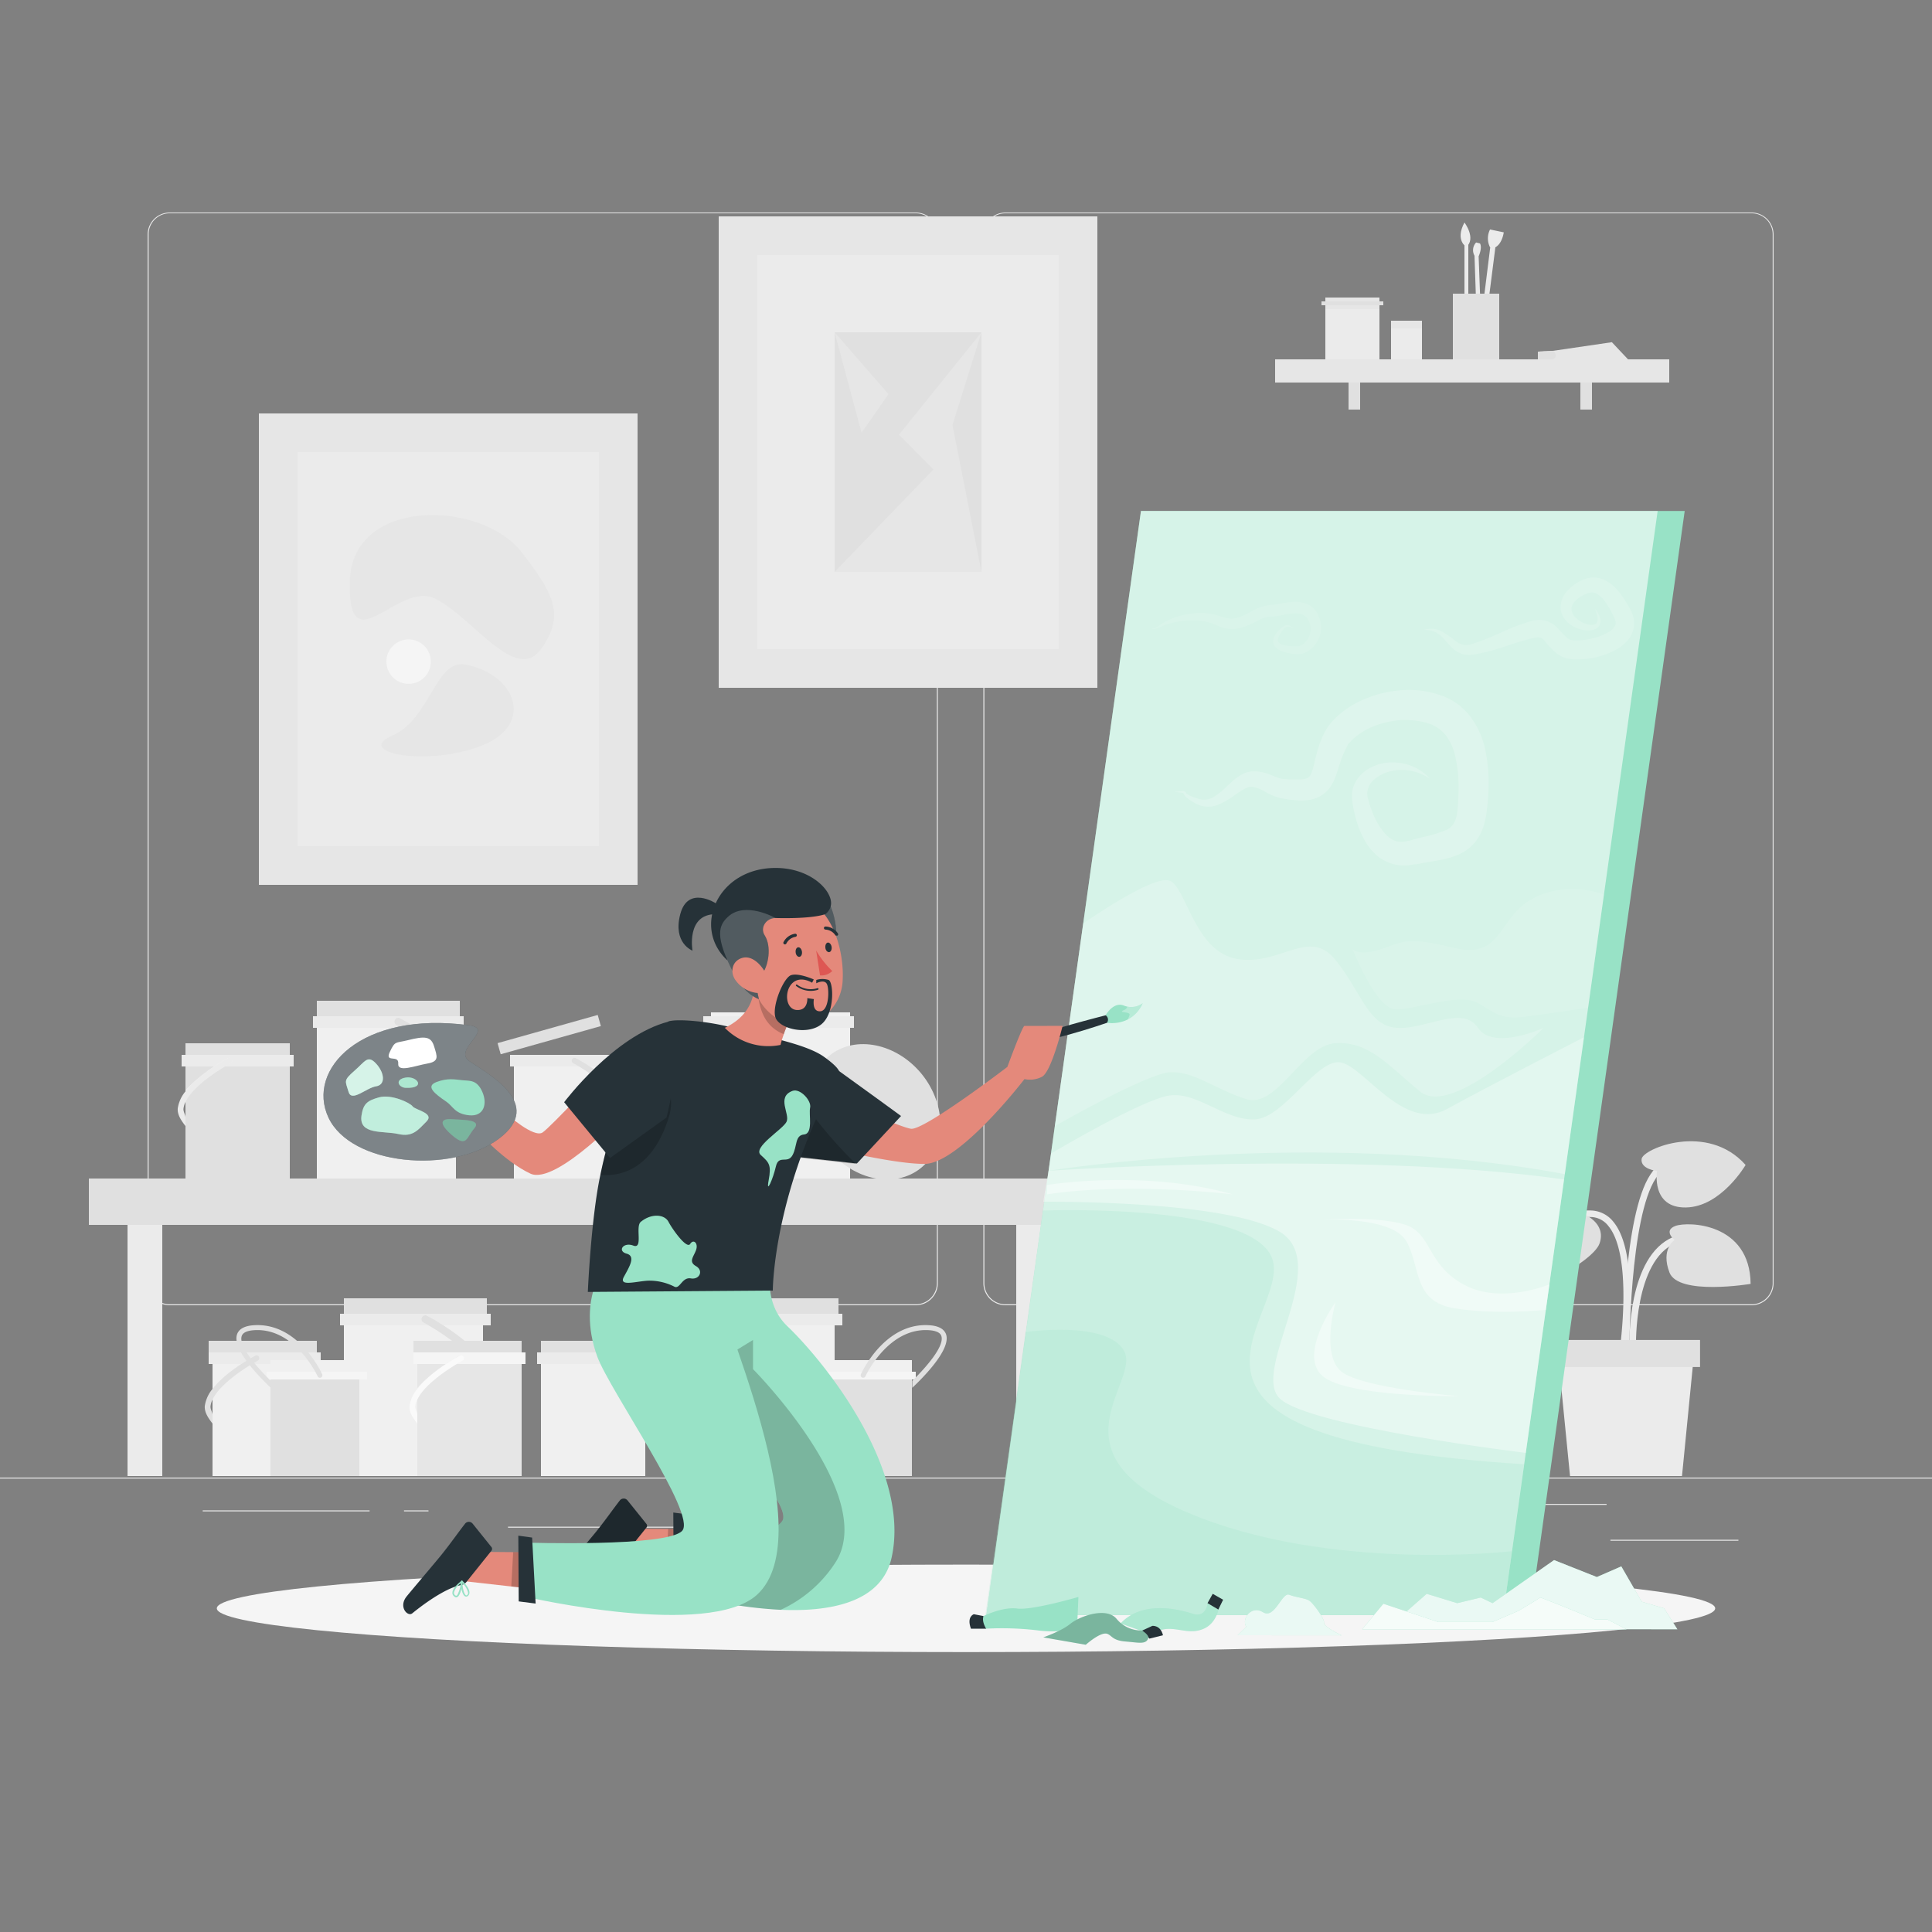 <svg xmlns="http://www.w3.org/2000/svg" viewBox="0 0 500 500"><rect x="0" y="0" width="500" height="500" fill="#808080" stroke="none"/><g id="freepik--background-complete--inject-60"><rect y="382.4" width="500" height="0.25" style="fill:#ebebeb"></rect><rect x="416.78" y="398.49" width="33.12" height="0.25" style="fill:#ebebeb"></rect><rect x="322.53" y="401.21" width="8.69" height="0.25" style="fill:#ebebeb"></rect><rect x="396.59" y="389.21" width="19.19" height="0.25" style="fill:#ebebeb"></rect><rect x="52.46" y="390.89" width="43.19" height="0.25" style="fill:#ebebeb"></rect><rect x="104.56" y="390.89" width="6.33" height="0.25" style="fill:#ebebeb"></rect><rect x="131.47" y="395.11" width="93.68" height="0.25" style="fill:#ebebeb"></rect><path d="M237,337.8H43.91a5.71,5.71,0,0,1-5.7-5.71V60.66A5.71,5.71,0,0,1,43.91,55H237a5.71,5.71,0,0,1,5.71,5.71V332.09A5.71,5.71,0,0,1,237,337.8ZM43.91,55.2a5.46,5.46,0,0,0-5.45,5.46V332.09a5.46,5.46,0,0,0,5.45,5.46H237a5.47,5.47,0,0,0,5.46-5.46V60.66A5.47,5.47,0,0,0,237,55.2Z" style="fill:#ebebeb"></path><path d="M453.31,337.8H260.21a5.72,5.72,0,0,1-5.71-5.71V60.66A5.72,5.72,0,0,1,260.21,55h193.1A5.71,5.71,0,0,1,459,60.66V332.09A5.71,5.71,0,0,1,453.31,337.8ZM260.21,55.2a5.47,5.47,0,0,0-5.46,5.46V332.09a5.47,5.47,0,0,0,5.46,5.46h193.1a5.47,5.47,0,0,0,5.46-5.46V60.66a5.47,5.47,0,0,0-5.46-5.46Z" style="fill:#ebebeb"></path><path d="M420.85,349.65c.15-1,3.65-25.18-3.36-33.51a7.61,7.61,0,0,0-5.83-2.87c-14.15-.33-16.08,11-16.1,11.15l1.67.26c.06-.41,1.74-10,14.39-9.72a5.86,5.86,0,0,1,4.57,2.26c6.53,7.76,3,31.93,3,32.18Z" style="fill:#ebebeb"></path><path d="M421.7,348.54l1.69-.05c0-.22-.56-22.25,10.29-26.8,10.64-4.46,15.42,4.71,15.62,5.1l1.51-.76c-.05-.11-5.67-11-17.78-5.9C421.11,325.13,421.67,347.59,421.7,348.54Z" style="fill:#ebebeb"></path><path d="M421.65,350.28c0-.36.1-35.2,6.9-45.38,6.52-9.79,17-5.18,17.48-5l.7-1.54c-.12-.05-12.26-5.41-19.59,5.58-7.07,10.61-7.18,44.86-7.18,46.31Z" style="fill:#ebebeb"></path><path d="M409.64,314.11s6.18,2.27,4.34,7.65S392.6,336,392.6,336s-8.18-7.5-.66-19.7S409.47,310.26,409.64,314.11Z" style="fill:#e0e0e0"></path><path d="M428.85,303.06s-4.38-.47-4-3.14,17.05-9.55,26.91,1.57c0,0-6.31,10.84-15.43,11S428.85,303.06,428.85,303.06Z" style="fill:#e0e0e0"></path><path d="M433.36,320.91s-3-2.44.24-3.64,19.3-.85,19.46,15c0,0-18.67,3.11-21-2.94S433.36,320.91,433.36,320.91Z" style="fill:#e0e0e0"></path><polygon points="406.32 382 435.3 382 438.42 350.27 403.19 350.27 406.32 382" style="fill:#ebebeb"></polygon><rect x="401.65" y="346.77" width="38.32" height="7" transform="translate(841.62 700.55) rotate(180)" style="fill:#e0e0e0"></rect><rect x="186" y="56" width="98" height="122" style="fill:#e6e6e6"></rect><rect x="196" y="66" width="78" height="102" style="fill:#ebebeb"></rect><rect x="216" y="86" width="38" height="62" style="fill:#e0e0e0"></rect><polygon points="254 86 232.66 112.5 241.57 121.5 216 148 254 148 246.5 110 254 86" style="fill:#e6e6e6"></polygon><polygon points="216 86 229.94 102 222.97 112 216 86" style="fill:#e6e6e6"></polygon><rect x="82" y="260" width="36" height="45" style="fill:#f0f0f0"></rect><rect x="82" y="259" width="37" height="6" style="fill:#e0e0e0"></rect><rect x="81" y="263" width="39" height="3" style="fill:#ebebeb"></rect><path d="M118,274.73v3.61c-2.74-5.37-11.58-11-15.3-13a1,1,0,1,1,.93-1.76C104.14,263.89,113.25,268.76,118,274.73Z" style="fill:#f0f0f0"></path><path d="M118,287v-3a4.6,4.6,0,0,0,.82-2.95,6.74,6.74,0,0,0-.82-2.72c-2.74-5.37-11.58-11-15.3-13a1,1,0,1,1,.93-1.76c.51.27,9.62,5.14,14.37,11.11a11.5,11.5,0,0,1,2.82,6.21A7.21,7.21,0,0,1,118,287Z" style="fill:#e0e0e0"></path><rect x="133" y="273" width="27" height="32" style="fill:#f0f0f0"></rect><rect x="128" y="268" width="27" height="3" transform="matrix(0.96, -0.27, 0.27, 0.96, -66.47, 47.24)" style="fill:#e0e0e0"></rect><rect x="132" y="273" width="29" height="3" style="fill:#ebebeb"></rect><path d="M160,282.2v2.72c-2-4-8.79-8.27-11.59-9.76a.75.75,0,0,1-.35-1,.81.81,0,0,1,1.07-.31C149.51,274,156,277.71,160,282.2Z" style="fill:#f0f0f0"></path><path d="M160,291.42v-2.23c0-.69.6-1.43.55-2.22a5.25,5.25,0,0,0-.65-2.05c-2.06-4-8.74-8.27-11.54-9.76a.74.74,0,1,1,.69-1.32c.38.2,7.24,3.87,10.82,8.36a8.88,8.88,0,0,1,2.19,4.68C162.16,288.58,161,290.11,160,291.42Z" style="fill:#e0e0e0"></path><rect x="48" y="271" width="27" height="34" style="fill:#e0e0e0"></rect><rect x="48" y="270" width="27" height="5" style="fill:#e0e0e0"></rect><rect x="47" y="273" width="29" height="3" style="fill:#ebebeb"></rect><path d="M48,282.2v2.72c2-4,8.82-8.27,11.62-9.76a.77.77,0,0,0,.37-1,.83.83,0,0,0-1.09-.31C58.51,274,52,277.71,48,282.2Z" style="fill:#f0f0f0"></path><path d="M48,291.42v-2.23c0-.69-.57-1.43-.52-2.22a5.3,5.3,0,0,1,.67-2.05c2.06-4,8.75-8.27,11.55-9.76a.75.75,0,0,0,.33-1,.74.74,0,0,0-1-.31c-.39.2-7.25,3.87-10.82,8.36A8.88,8.88,0,0,0,46,286.88C45.87,288.58,47,290.11,48,291.42Z" style="fill:#ebebeb"></path><rect x="184" y="262" width="36" height="43" style="fill:#f0f0f0"></rect><rect x="182" y="263" width="39" height="3" style="fill:#ebebeb"></rect><path d="M184,274.73v3.61c3-5.37,11.5-11,15.22-13a1,1,0,0,0,.38-1.35.93.93,0,0,0-1.29-.41C197.8,263.89,189,268.76,184,274.73Z" style="fill:#f0f0f0"></path><path d="M184,287v-3a3.18,3.18,0,0,1-.9-2.95,6.65,6.65,0,0,1,.78-2.72c2.74-5.37,11.55-11,15.27-13a1,1,0,1,0-.94-1.76c-.51.27-9.62,5.14-14.37,11.11a11.35,11.35,0,0,0-2.74,6.21A7.32,7.32,0,0,0,184,287Z" style="fill:#e0e0e0"></path><path d="M238.57,278c6.5,8.06,6.36,19-.3,24.33s-17.34,3.19-23.84-4.87-6.36-19,.3-24.33S232.07,270,238.57,278Z" style="fill:#e0e0e0"></path><rect x="89" y="337" width="36" height="45" style="fill:#f0f0f0"></rect><rect x="89" y="336" width="37" height="6" style="fill:#e0e0e0"></rect><rect x="88" y="340" width="39" height="3" style="fill:#ebebeb"></rect><path d="M125,351.73v3.61c-2.74-5.37-11.58-11-15.3-13a1,1,0,1,1,.93-1.76C111.14,340.89,120.25,345.76,125,351.73Z" style="fill:#f0f0f0"></path><path d="M125,364v-3a4.6,4.6,0,0,0,.82-2.95,6.74,6.74,0,0,0-.82-2.72c-2.74-5.37-11.58-11-15.3-13a1,1,0,1,1,.93-1.76c.51.27,9.62,5.14,14.37,11.11a11.5,11.5,0,0,1,2.82,6.21A7.21,7.21,0,0,1,125,364Z" style="fill:#e0e0e0"></path><rect x="140" y="348" width="27" height="34" style="fill:#f0f0f0"></rect><rect x="140" y="347" width="28" height="5" style="fill:#e0e0e0"></rect><rect x="139" y="350" width="29" height="3" style="fill:#ebebeb"></rect><path d="M167,359.2v2.72c-2-4-8.79-8.27-11.59-9.76a.75.75,0,0,1-.35-1,.81.81,0,0,1,1.07-.31C156.51,351,163,354.71,167,359.2Z" style="fill:#f0f0f0"></path><path d="M167,368.42v-2.23c0-.69.6-1.43.55-2.22a5.25,5.25,0,0,0-.65-2.05c-2.06-4-8.74-8.27-11.54-9.76a.74.74,0,1,1,.69-1.32c.38.2,7.24,3.87,10.82,8.36a8.88,8.88,0,0,1,2.19,4.68C169.16,365.58,168,367.11,167,368.42Z" style="fill:#e0e0e0"></path><rect x="55" y="348" width="27" height="34" style="fill:#f0f0f0"></rect><rect x="54" y="347" width="28" height="5" style="fill:#e0e0e0"></rect><rect x="54" y="350" width="29" height="3" style="fill:#ebebeb"></rect><path d="M55,359.2v2.72c2-4,8.82-8.27,11.62-9.76a.77.77,0,0,0,.37-1,.83.83,0,0,0-1.09-.31C65.51,351,59,354.71,55,359.2Z" style="fill:#f0f0f0"></path><path d="M55,368.42v-2.23c0-.69-.57-1.43-.52-2.22a5.3,5.3,0,0,1,.67-2.05c2.06-4,8.75-8.27,11.55-9.76a.75.75,0,0,0,.33-1,.74.74,0,0,0-1-.31c-.39.2-7.25,3.87-10.82,8.36A8.88,8.88,0,0,0,53,363.88C52.87,365.58,54,367.11,55,368.42Z" style="fill:#e0e0e0"></path><rect x="180" y="337" width="36" height="45" style="fill:#f0f0f0"></rect><rect x="180" y="336" width="37" height="6" style="fill:#e0e0e0"></rect><rect x="179" y="340" width="39" height="3" style="fill:#ebebeb"></rect><path d="M200.66,341.09c-.39-.86-9.74-21.09-27.74-19.7-3.59.28-5.77,1.52-6.5,3.69-2,5.88,8.58,16.73,13.58,21.45v-2.79c-5.54-5.45-13-14-11.68-18,.45-1.33,2.05-2.11,4.76-2.32,16.61-1.28,25.67,18.32,25.76,18.52a1,1,0,1,0,1.82-.82Z" style="fill:#e0e0e0"></path><rect x="70" y="353" width="23" height="29" style="fill:#e0e0e0"></rect><rect x="70" y="352" width="24" height="4" style="fill:#f0f0f0"></rect><rect x="69" y="355" width="26" height="2" style="fill:#f5f5f5"></rect><path d="M83.38,355.66c-.25-.56-6.27-13.58-17.86-12.68-2.31.18-3.72,1-4.18,2.37-1.26,3.79,5.52,10.77,8.74,13.81v-1.79c-3.57-3.51-8.39-9-7.52-11.61.29-.86,1.32-1.36,3.06-1.5,10.7-.82,16.53,11.8,16.59,11.93a.64.64,0,0,0,.85.32A.64.64,0,0,0,83.38,355.66Z" style="fill:#e0e0e0"></path><rect x="108" y="348" width="27" height="34" style="fill:#e6e6e6"></rect><rect x="107" y="347" width="28" height="5" style="fill:#e0e0e0"></rect><rect x="107" y="350" width="29" height="3" style="fill:#f5f5f5"></rect><path d="M108,359.2v2.72c2-4,8.82-8.27,11.62-9.76a.77.77,0,0,0,.37-1,.83.83,0,0,0-1.09-.31C118.51,351,112,354.71,108,359.2Z" style="fill:#f0f0f0"></path><path d="M108,368.42v-2.23c0-.69-.57-1.43-.52-2.22a5.3,5.3,0,0,1,.67-2.05c2.06-4,8.75-8.27,11.55-9.76a.75.75,0,0,0,.33-1,.74.74,0,0,0-1-.31c-.39.2-7.25,3.87-10.82,8.36a8.88,8.88,0,0,0-2.23,4.68C105.87,365.58,107,367.11,108,368.42Z" style="fill:#fafafa"></path><rect x="213" y="353" width="23" height="29" style="fill:#e0e0e0"></rect><rect x="212" y="352" width="24" height="4" style="fill:#f0f0f0"></rect><rect x="211" y="355" width="26" height="2" style="fill:#f5f5f5"></rect><path d="M222.8,355.66c.25-.56,6.27-13.58,17.86-12.68,2.31.18,3.72,1,4.19,2.37,1.26,3.79-5.53,10.77-8.75,13.81v-1.79c3.57-3.51,8.39-9,7.52-11.61-.28-.86-1.31-1.36-3.06-1.5-10.69-.82-16.53,11.8-16.59,11.93a.64.64,0,1,1-1.17-.53Z" style="fill:#e0e0e0"></path><rect x="33" y="312" width="9" height="70" style="fill:#ebebeb"></rect><rect x="263" y="312" width="9" height="70" style="fill:#ebebeb"></rect><rect x="23" y="305" width="259" height="12" style="fill:#e0e0e0"></rect><rect x="67" y="107" width="98" height="122" style="fill:#e6e6e6"></rect><rect x="77" y="117" width="78" height="102" style="fill:#ebebeb"></rect><path d="M135,142.91c-10.35-13.47-43.94-14.41-44.47,7.59s12.5-.5,22.24,4.5S133.5,177,140,168,143,153.31,135,142.91Z" style="fill:#e6e6e6"></path><path d="M120.5,172c12.92,2.47,18.14,15.5,4.07,21s-33.07,1.75-23.07-2.62S112.65,170.5,120.5,172Z" style="fill:#e6e6e6"></path><path d="M111.5,171.23a5.75,5.75,0,1,1-5.75-5.75A5.75,5.75,0,0,1,111.5,171.23Z" style="fill:#f5f5f5"></path><rect x="349" y="96" width="3" height="10" style="fill:#e0e0e0"></rect><rect x="409" y="96" width="3" height="10" style="fill:#e0e0e0"></rect><rect x="330" y="93" width="102" height="6" style="fill:#e6e6e6"></rect><rect x="343" y="78" width="14" height="15" style="fill:#ebebeb"></rect><rect x="343" y="77" width="14" height="3" style="fill:#e6e6e6"></rect><rect x="342" y="78" width="16" height="1" style="fill:#e0e0e0"></rect><rect x="360" y="84" width="8" height="9" style="fill:#ebebeb"></rect><rect x="360" y="83" width="8" height="2" style="fill:#e6e6e6"></rect><rect x="379" y="63" width="1" height="25" style="fill:#ebebeb"></rect><path d="M379,57.58s3.08,4.09.5,6.34C379.5,63.92,376.5,62.25,379,57.58Z" style="fill:#ebebeb"></path><polygon points="383.38 82.42 385.67 64 387 64 384.58 83 383.38 82.42" style="fill:#ebebeb"></polygon><path d="M385.62,64a5.1,5.1,0,0,1,0-4.61l3.55.74S388.82,63,387,64Z" style="fill:#ebebeb"></path><path d="M383.38,85.5l-.71-19.17s1-2.16.35-3.33l-1-.25a2.9,2.9,0,0,0-.42,3.42L382.27,86Z" style="fill:#ebebeb"></path><rect x="376" y="76" width="12" height="17" style="fill:#e0e0e0"></rect><polygon points="421.33 93 398 93 398 91 401.96 90.79 417.15 88.56 421.33 93" style="fill:#e6e6e6"></polygon><path d="M402,93h-4V91l4-.21S403.42,92.08,402,93Z" style="fill:#e0e0e0"></path></g><g id="freepik--Shadow--inject-60"><ellipse id="freepik--path--inject-60" cx="250" cy="416.24" rx="193.89" ry="11.32" style="fill:#f5f5f5"></ellipse></g><g id="freepik--Artwork--inject-60"><polygon points="436 132.24 396 417.95 255.28 417.95 295.28 132.24 436 132.24" style="fill:#98E2C6"></polygon><polygon points="429 132.24 389 417.95 255.28 417.95 295.28 132.24 429 132.24" style="fill:#fff;opacity:0.6;isolation:isolate"></polygon><path d="M269.9,313.29s55.53-2.19,59.53,13-40.54,46.07,65,52.65L389,418H255Z" style="fill:#98E2C6;opacity:0.2;isolation:isolate"></path><path d="M271.37,303s69.06-11.21,133.6.87l4.95-35.42S385.5,280.94,374.5,287s-21.1-10.47-27.3-12-14.77,14.39-22.49,14.7-14.88-7.2-22-6.2-30.67,15-30.67,15Z" style="fill:#fff;opacity:0.3;isolation:isolate"></path><path d="M280.33,239s18-12.65,22.34-11.09,6.42,18.52,17.63,20.29,18.48-8.27,25.34.25S354,265.5,361.5,266s17-6,21,0,17,0,17,0-23.5,23.47-32,16.47-13.22-13-21.86-12.5-15.09,17-23.11,14.48-13.7-7.39-19.86-6.94S273,291.42,273,291.42Z" style="fill:#fff;opacity:0.2;isolation:isolate"></path><path d="M370,201.5l-.44-.27a10.8,10.8,0,0,0-1.3-.72,12.82,12.82,0,0,0-5.27-1.27,12.45,12.45,0,0,0-3.71.51,9.85,9.85,0,0,0-3.65,2,5,5,0,0,0-1.8,3.49,4.82,4.82,0,0,0,.1,1c0,.16.06.33.12.5l.2.72c.28,1,.56,1.78.92,2.72a19,19,0,0,0,2.8,5,10.51,10.51,0,0,0,1.9,1.83,5.69,5.69,0,0,0,2.09.83,4.91,4.91,0,0,0,.55,0,1.76,1.76,0,0,0,.56,0,5.87,5.87,0,0,1,.59-.05l.62-.16.31-.07.08,0,.15,0,.22-.07.9-.26c.6-.17,1.3-.34,1.93-.5a34.4,34.4,0,0,0,6.59-2,4.14,4.14,0,0,0,1.65-1.43A6.21,6.21,0,0,0,377,211a14.29,14.29,0,0,0,.22-1.56l.15-1.95c.06-1.24.12-2.51.11-3.79a35.33,35.33,0,0,0-.73-7.38,14.28,14.28,0,0,0-2.56-6,8.35,8.35,0,0,0-1-1.07l-.53-.48-.59-.4a7,7,0,0,0-1.26-.7l-.17-.09-.08,0,0,0,.15,0-.49-.17-1-.34a4.77,4.77,0,0,0-.79-.2l-.7-.17c-.51-.09-1.11-.16-1.66-.25l-1.72-.11-1.74,0a24.48,24.48,0,0,0-6.8,1.5,17.72,17.72,0,0,0-5.54,3.32c-.4.32-.63.7-1,1s-.51.69-.71,1.11l-.44.85-.31.7c-.21.41-.41,1-.62,1.51-.39,1.07-.73,2.22-1.15,3.48a13.8,13.8,0,0,1-2,4.2,10.78,10.78,0,0,1-1,1.06,8.15,8.15,0,0,1-1.18.87,7.67,7.67,0,0,1-1.26.61c-.41.14-.83.27-1.24.38a13,13,0,0,1-2.24.23H336l-.85-.08c-.57-.06-1.09-.09-1.69-.17l-2-.35c-.64-.16-1.27-.37-1.88-.58a17.87,17.87,0,0,1-1.69-.82l-1.28-.71c-.38-.18-.72-.34-1.1-.48l-.6-.17-.3-.08-.14-.05-.08,0,.2,0h0l-.73-.06h-.11l-.05,0h-.1s-.23,0-.38.08a2.15,2.15,0,0,0-.49.16l-.51.22-.52.3c-.7.39-1.4.89-2.1,1.37a20.26,20.26,0,0,1-4.41,2.54,6.75,6.75,0,0,1-4.61.15c-.32-.13-.63-.24-.94-.38l-.74-.41a14.1,14.1,0,0,1-1.34-.87,3.92,3.92,0,0,1-1.05-1c-.13-.2-.23-.53-.18-.47s-.22-.09-.35-.11c-1.28-.18-2-.25-2-.25l.51-.06c.34,0,.83-.11,1.51-.15a1.28,1.28,0,0,1,.66.11,1.06,1.06,0,0,1,.26.34.83.83,0,0,0,.13.18,3.66,3.66,0,0,0,1,.61c.41.19.86.34,1.36.52l.8.27.76.15a4.76,4.76,0,0,0,3.25-.72,21.51,21.51,0,0,0,3.44-2.81c.63-.59,1.28-1.21,2.07-1.84l.61-.47.7-.45a5.82,5.82,0,0,1,.79-.41,4,4,0,0,1,1-.36,7.18,7.18,0,0,1,1.15-.22l.73,0h.05l.29,0,.11,0,.21,0,.43.07.87.14a16.73,16.73,0,0,1,1.76.52l1.52.63c.47.22.82.28,1.22.43s.83.16,1.25.21l1.32.09,1.65,0,.85,0h.11s-.18,0-.07,0h.05l.16,0,.33,0a6.44,6.44,0,0,0,1.19-.23,1.93,1.93,0,0,0,1.15-.91,10.37,10.37,0,0,0,.84-2.47c.27-1.1.55-2.36.92-3.69.21-.68.37-1.31.66-2.06l.41-1.08.39-.88a14.21,14.21,0,0,1,2.83-4.15A23.36,23.36,0,0,1,353,181a29.45,29.45,0,0,1,9-2.31,24.9,24.9,0,0,1,9.8.91l1,.33.5.17.27.1.07,0,.16.08.31.14a14.61,14.61,0,0,1,2.39,1.3l1.14.77,1,.92a14.65,14.65,0,0,1,1.86,2,22.11,22.11,0,0,1,4,9.24,40.83,40.83,0,0,1,.72,9.11c0,1.47-.12,2.93-.26,4.4l-.24,2.11-.2,1.21a8.42,8.42,0,0,1-.27,1.22,13.15,13.15,0,0,1-2.31,5,11.14,11.14,0,0,1-4.46,3.45,22.09,22.09,0,0,1-4.42,1.34c-1.37.28-2.63.48-3.84.68-.6.11-1.13.19-1.74.32l-.91.19-.23,0-.22,0-.6.1a11.29,11.29,0,0,1-4.9-.14,11.47,11.47,0,0,1-4.26-2.22,14.29,14.29,0,0,1-2.75-3.21,23.89,23.89,0,0,1-2.8-6.71c-.28-1.06-.53-2.23-.69-3.21l-.12-.74c-.05-.31-.07-.64-.11-1a8.59,8.59,0,0,1,.11-1.9,8.09,8.09,0,0,1,1.46-3.29,9.42,9.42,0,0,1,2.33-2.16,11.84,11.84,0,0,1,5-1.79,14.28,14.28,0,0,1,4.35.18,12.67,12.67,0,0,1,5.34,2.45,11.33,11.33,0,0,1,1.13,1Z" style="fill:#fff;opacity:0.2;isolation:isolate"></path><path d="M368.5,163l.28-.07a6.22,6.22,0,0,1,.82-.16,5.9,5.9,0,0,1,3.24.48,25.51,25.51,0,0,1,4.07,2.81,4.41,4.41,0,0,0,2.24.87,4.08,4.08,0,0,0,1.24-.1,4.77,4.77,0,0,0,.63-.17l.81-.27c1.12-.37,2.19-.79,3.28-1.24s2.29-1,3.49-1.48a52,52,0,0,1,8.1-3.06,7.45,7.45,0,0,1,1.55-.18,6,6,0,0,1,1.66.19,6.65,6.65,0,0,1,2.89,1.61,36.51,36.51,0,0,0,2.93,3,2.57,2.57,0,0,0,1.15.45,3.28,3.28,0,0,0,.38.05l.41,0c.3,0,.61,0,.94,0a18.36,18.36,0,0,0,4-.65,13.7,13.7,0,0,0,3.6-1.45,4,4,0,0,0,1.87-1.92,1.84,1.84,0,0,0,0-1,3.75,3.75,0,0,0-.22-.64l-.45-.95a23.62,23.62,0,0,0-2-3.4,6.78,6.78,0,0,0-2.27-2.12,2.54,2.54,0,0,0-1.13-.27,4,4,0,0,0-1.3.27c-2.13.84-3.89,2.31-4,3.72a3.18,3.18,0,0,0,.74,2.17,6.19,6.19,0,0,0,2,1.55c1.46.74,3.18,1,3.73.21a2.13,2.13,0,0,0,.26-1.45,6,6,0,0,0-.29-1.26c-.11-.34-.21-.6-.28-.77l-.1-.27.17.23a6.54,6.54,0,0,1,.46.7,6,6,0,0,1,.6,1.24,2.7,2.7,0,0,1,0,2.05,2.19,2.19,0,0,1-1,1,3.69,3.69,0,0,1-1.35.39,7.27,7.27,0,0,1-2.92-.34,8.2,8.2,0,0,1-3-1.67,6,6,0,0,1-1.23-1.58,5.08,5.08,0,0,1-.62-2.17,6.29,6.29,0,0,1,1.66-4.33,11.57,11.57,0,0,1,3.55-2.72,7.62,7.62,0,0,1,2.55-.8,6.42,6.42,0,0,1,2.91.32,10.07,10.07,0,0,1,4.26,3.17,24.77,24.77,0,0,1,2.7,4l.56,1a8.21,8.21,0,0,1,.57,1.46,6.54,6.54,0,0,1,.06,3.49,7.32,7.32,0,0,1-1.65,3,11,11,0,0,1-2.29,1.88,19.17,19.17,0,0,1-4.9,2.06,22.77,22.77,0,0,1-5.1.77c-.45,0-.9,0-1.36,0-.25,0-.45,0-.74-.06l-.74-.12a7.65,7.65,0,0,1-3-1.32,23.27,23.27,0,0,1-3.33-3.5,2.22,2.22,0,0,0-.88-.61,2.77,2.77,0,0,0-1.11-.08c-.11,0-.33.07-.49.09l-.44.11-1,.24c-.65.16-1.3.38-1.94.54-1.29.38-2.56.8-3.82,1.22s-2.51.83-3.75,1.17-2.49.64-3.61.84l-.84.17a10.18,10.18,0,0,1-1,.13,6.05,6.05,0,0,1-2-.15,6.78,6.78,0,0,1-3-1.76c-1.44-1.43-2.29-2.72-3.35-3.43a5.7,5.7,0,0,0-2.74-1.07c-.35,0-.63-.05-.81-.05Z" style="fill:#fff;opacity:0.15;isolation:isolate"></path><path d="M298,162.5a1.22,1.22,0,0,0,.73.13,9.71,9.71,0,0,0,1.83-1.15,18.87,18.87,0,0,1,7.58-2.64,15.27,15.27,0,0,1,5.58.1c2,.39,3.85,1.34,5.32,1.17a4.09,4.09,0,0,0,.58-.09l.29-.07h0l0,0,.09,0,.19-.06a10.3,10.3,0,0,0,1.4-.51l.61-.27.66-.34,1.39-.74a12.51,12.51,0,0,1,3.39-1.29l.94-.14.4-.05.4,0c.26,0,.47-.07.71-.11l.77-.14a32,32,0,0,1,3.35-.5,8.75,8.75,0,0,1,3.83.43,5.68,5.68,0,0,1,1.79,1.12,6.34,6.34,0,0,1,1.22,1.61l.12.22,0,0v0l.05.1,0,.09.15.37.14.36.14.49a5.34,5.34,0,0,1,.19,1,5,5,0,0,1,.06.94,6.93,6.93,0,0,1-1,3.48,7.53,7.53,0,0,1-2.33,2.46,5.4,5.4,0,0,1-1.6.7,4.15,4.15,0,0,1-.93.11l-.69,0a15.14,15.14,0,0,1-2.68-.45,5.74,5.74,0,0,1-2.41-1.19,2.35,2.35,0,0,1-.74-1.28,1.72,1.72,0,0,1,0-.71,2.25,2.25,0,0,1,.16-.62,4.69,4.69,0,0,1,.53-1c.21-.27.37-.48.58-.71a6.45,6.45,0,0,1,1.24-1.13,1.89,1.89,0,0,1,1.34-.39,2,2,0,0,1,.91.42l.61.49-.7-.35a1.77,1.77,0,0,0-.84-.2,1.63,1.63,0,0,0-1,.5,5.53,5.53,0,0,0-.89,1.16c-.14.22-.3.52-.44.76a3.67,3.67,0,0,0-.28.76,1,1,0,0,0,.44,1.16,4.78,4.78,0,0,0,1.85.62,12.85,12.85,0,0,0,2.35.12l.64,0a1.38,1.38,0,0,0,.39-.09,2.89,2.89,0,0,0,.88-.49,5,5,0,0,0,1.92-4.05,2.38,2.38,0,0,0-.07-.59,2.57,2.57,0,0,0-.13-.53l-.07-.25-.16-.36-.16-.35,0-.09s0-.1,0,.06v0l0,0-.09-.12a3,3,0,0,0-1.61-1.4c-1.4-.53-3.47-.12-5.59.31l-.83.14-.9.12-.41,0-.23,0-.17,0-.67.08a9.76,9.76,0,0,0-2.62,1,22.82,22.82,0,0,1-3.05,1.4,13.56,13.56,0,0,1-1.56.48l-.43.12-.46.08a4.92,4.92,0,0,1-.94.1,8.39,8.39,0,0,1-3.39-.67c-.95-.37-1.77-.72-2.6-1a15.3,15.3,0,0,0-4.86-.57,21.5,21.5,0,0,0-7.48,1.46,7.67,7.67,0,0,1-2.1.79A1.2,1.2,0,0,1,298,162.5Z" style="fill:#fff;opacity:0.1;isolation:isolate"></path><path d="M271.37,303s79.41-5.45,133.4,2.25L394.88,376s-56.05-6.75-63.66-14.06,13.72-34.86,0-43.14S270,311,270,311Z" style="fill:#fff;opacity:0.4;isolation:isolate"></path><path d="M415.1,231.51s-9.43-3.83-18.51,1.08S389,248.51,376,245.25s-13.48-1.06-19.24.59-6.76-.33-6.76-.33,6,15.35,11,15.67,16.6-4.45,21.55-1.57,5.89,4.39,13.17,3.39S411,260.77,411,260.77Z" style="fill:#fff;opacity:0.1;isolation:isolate"></path><path d="M401,332.38s-12.65,5.37-22.31,0-8-13.34-15.34-15.53-21.19-1.18-21.19-1.18,18.19-1,21.86,5.66,1.67,15.49,12.33,17.25,23.72.42,23.72.42Z" style="fill:#fff;opacity:0.4;isolation:isolate"></path><path d="M345.64,337s-3.91,13.67,1.56,18,30.47,6.33,30.47,6.33-29.39.34-35.53-5.33S345.64,337,345.64,337Z" style="fill:#fff;opacity:0.4;isolation:isolate"></path><path d="M271,306.67s24.86-4.15,48,2.42c0,0-26.67-3.24-48,0Z" style="fill:#fff;opacity:0.4;isolation:isolate"></path><path d="M265.43,344.73s21.1-3.1,25.5,4.92-20.26,26.22,16.4,41.79,84,10,84,10L389,418,255.28,418Z" style="fill:#98E2C6;opacity:0.2;isolation:isolate"></path><path d="M254.54,418.24l-2.51-.48s-1.92.57-.75,3.75h3.94Z" style="fill:#263238"></path><path d="M254.54,418.24s4.86-2.46,8.72-1.95,15.83-3,15.83-3l-.34,8.21a29.67,29.67,0,0,1-10.37.42,78.34,78.34,0,0,0-13.16-.42S254,419.69,254.54,418.24Z" style="fill:#98E2C6"></path><path d="M290,420.15,298,423a7.71,7.71,0,0,1,4.66-1.44c2.94,0,5.51,1.35,8.76,0s3.91-5,3.91-5l-2.8-1.66s-.33,3.9-3.91,2.73S295.62,414.13,290,420.15Z" style="fill:#98E2C6"></path><polygon points="312.5 414.9 313.85 412.48 316.54 414.01 315.3 416.56 312.5 414.9" style="fill:#263238"></polygon><path d="M290,420.15,298,423a7.71,7.71,0,0,1,4.66-1.44c2.94,0,5.51,1.35,8.76,0s3.91-5,3.91-5l-2.8-1.66s-.33,3.9-3.91,2.73S295.62,414.13,290,420.15Z" style="fill:#fff;opacity:0.2"></path><polygon points="358.93 421.51 369.22 412.48 377.13 414.9 383.2 413.44 386.27 414.9 402.19 403.75 413.26 408.14 419.59 405.38 424.87 414.52 430.67 416.24 434.1 421.66 358.93 421.51" style="fill:#98E2C6"></polygon><polygon points="358.93 421.51 369.22 412.48 377.13 414.9 383.2 413.44 386.27 414.9 402.19 403.75 413.26 408.14 419.59 405.38 424.87 414.52 430.67 416.24 434.1 421.66 358.93 421.51" style="fill:#fff;opacity:0.8"></polygon><path d="M352.53,421.66l5.48-6.61,14.24,4.73h14l6.75-2.91s5.63-3.34,5.58-3.45,8.58,3.38,8.58,3.38l5.62,2.32H416l4.94,2.54Z" style="fill:#98E2C6"></path><path d="M352.53,421.66l5.48-6.61,14.24,4.73h14l6.75-2.91s5.63-3.34,5.58-3.45,8.58,3.38,8.58,3.38l5.62,2.32H416l4.94,2.54Z" style="fill:#fff;opacity:0.9;isolation:isolate"></path><path d="M347.2,423.22s-4.75-2.22-4.55-3.25-2.77-5-3.76-5.7-3.38-.81-5.25-1.55-3.75,6.42-6.77,4.52S321.2,419,322.53,421l-2.23,2.2Z" style="fill:#98E2C6"></path><path d="M347.2,423.22s-4.75-2.22-4.55-3.25-2.77-5-3.76-5.7-3.38-.81-5.25-1.55-3.75,6.42-6.77,4.52S321.2,419,322.53,421l-2.23,2.2Z" style="fill:#fff;opacity:0.8"></path><path d="M295.57,422l2.64-1.22s2.11-.28,2.77,2.42l-3.5.87Z" style="fill:#263238"></path><path d="M270,423.75l11,1.91s3.79-3.41,5.53-2.84c1.22.41,1.32,1.72,4.75,2s5.24.81,5.87-.78c.35-.91-1.65-2.07-1.65-2.07A8.28,8.28,0,0,1,289,419c-2.63-3.26-9.65-.69-12,1.24S270,423.75,270,423.75Z" style="fill:#98E2C6"></path><path d="M270,423.75l11,1.91s3.79-3.41,5.53-2.84c1.22.41,1.32,1.72,4.75,2s5.24.81,5.87-.78c.35-.91-1.65-2.07-1.65-2.07A8.28,8.28,0,0,1,289,419c-2.63-3.26-9.65-.69-12,1.24S270,423.75,270,423.75Z" style="opacity:0.2;isolation:isolate"></path></g><g id="freepik--Character--inject-60"><g id="freepik--group--inject-60"><path d="M268,268.4c.52-1.18,18.17-5.65,18.17-5.65s1.37.41,1.43.81-1.08,1.13-1.08,1.13S266.55,271.57,268,268.4Z" style="fill:#263238"></path><path d="M295.73,259.63a8.52,8.52,0,0,1-3.9,4.23,9.26,9.26,0,0,1-5.35.83,1.35,1.35,0,0,0-.35-1.94s2-3.63,4.75-2.5a4.49,4.49,0,0,0,.87.26A5,5,0,0,0,295.73,259.63Z" style="fill:#98E2C6"></path><path d="M275,265.49s-2.89,12-5.38,13.2a6.82,6.82,0,0,1-4.49.58s-.55.72-1.51,1.9c-4.33,5.33-16.93,20-24.34,20.05-9.06,0-28.26-5-28.26-5L218.54,285s13.89,6.59,17.21,7.12,24.95-16,24.95-16,3.91-10.68,4.44-10.62c.29,0,3.22,0,5.81,0Z" style="fill:#e4897b"></path><path d="M233.19,288.82l-11.42,12.29-2.61-.29L203,299.05l6.11-9.55,6.21-13.64C224.52,282.47,233.19,288.82,233.19,288.82Z" style="fill:#263238"></path><path d="M221.54,301.24l-17.79-1.95,6.75-10.53A110.61,110.61,0,0,0,221.54,301.24Z" style="opacity:0.2;isolation:isolate"></path><polygon points="159.51 403.14 172.43 404.58 184.34 405.9 183.14 395.83 183.14 395.8 183.13 395.81 182.27 395.8 172.92 395.7 163.34 395.61 159.51 403.14" style="fill:#e4897b"></polygon><polygon points="172.43 404.58 184.34 405.9 183.14 395.83 183.13 395.81 182.27 395.8 172.92 395.69 172.92 395.7 172.43 404.58" style="opacity:0.2;isolation:isolate"></polygon><polygon points="177.82 391.92 178.72 409 174.34 408.44 174.25 391.44 177.82 391.92" style="fill:#263238"></polygon><path d="M160.8,403.42l6.49-8.09a.75.75,0,0,0,0-.94l-4.88-6.07a1.27,1.27,0,0,0-2,0c-2.06,2.66-3.42,4.69-6.06,8-1.62,2-6.73,8-9,10.77s.23,5.37,1.4,4.43c5.24-4.24,9.89-6.86,12.68-7.32A2,2,0,0,0,160.8,403.42Z" style="fill:#263238"></path><path d="M160.8,403.42l6.49-8.09a.75.75,0,0,0,0-.94l-4.88-6.07a1.27,1.27,0,0,0-2,0c-2.06,2.66-3.42,4.69-6.06,8-1.62,2-6.73,8-9,10.77s.23,5.37,1.4,4.43c5.24-4.24,9.89-6.86,12.68-7.32A2,2,0,0,0,160.8,403.42Z" style="opacity:0.2;isolation:isolate"></path><path d="M174.51,329.19l2.3,31.13s2.32,2.25,5.56,5.59c8.34,8.55,22.78,24.27,20,27.79-3.8,4.9-16.47,3.73-16.47,3.73l-4.33,13-1,2.94.93.24a111.84,111.84,0,0,0,20.47,3c12.41.55,26.11-1.66,28.76-13.43,5.06-22.42-16.68-50.1-27-60-5.94-5.69-4.36-14-4.36-14Z" style="fill:#98E2C6"></path><path d="M181.57,413.62a111.84,111.84,0,0,0,20.47,3A33.28,33.28,0,0,0,216.44,404c10.48-17.41-21.56-49.67-21.56-49.67v-7.55l-12.31,7.55-.2,11.55c8.34,8.55,22.78,24.27,20,27.79-3.8,4.9-16.47,3.73-16.47,3.73l-4.33,13Z" style="opacity:0.2;isolation:isolate"></path><path d="M159.51,403.14a.2.2,0,0,1,.23,0,.2.2,0,0,1,.1.2c0,.36-.45,3.57-1.42,4a.61.61,0,0,1-.66-.08,1.22,1.22,0,0,1-.58-1,2.57,2.57,0,0,1,.69-1.55A10,10,0,0,1,159.51,403.14Zm-.14.63a4.15,4.15,0,0,0-1.79,2.47.88.88,0,0,0,.4.67c.13.09.23.09.27,0a.55.55,0,0,0,.2-.17A8.22,8.22,0,0,0,159.37,403.77Z" style="fill:#98E2C6"></path><path d="M159.51,403.07a.2.2,0,0,1,.21,0c.08.08,1.87,1.78,1.88,3.05a1.11,1.11,0,0,1-.33.83.68.68,0,0,1-.83.18c-.81-.43-1.21-2.94-1-3.92l.06-.08A.18.18,0,0,1,159.51,403.07Zm1.74,3.14a4.85,4.85,0,0,0-1.45-2.46c0,1.11.39,2.84.9,3.11,0,0,.18.1.34-.1l.06-.08A.67.67,0,0,0,161.25,406.21Z" style="fill:#98E2C6"></path><polygon points="119.41 409.13 132.32 410.58 144.23 411.9 143.03 401.83 143.03 401.8 143.02 401.8 142.16 401.79 132.81 401.69 123.24 401.61 119.41 409.13" style="fill:#e4897b"></polygon><path d="M120.7,409.42l6.49-8.1a.77.77,0,0,0,0-.94l-4.88-6.07a1.26,1.26,0,0,0-1.77-.17.9.9,0,0,0-.19.2c-2.06,2.65-3.43,4.69-6.07,8-1.62,2-6.73,8-9,10.76s.23,5.38,1.4,4.44c5.23-4.24,9.88-6.86,12.68-7.33A2.12,2.12,0,0,0,120.7,409.42Z" style="fill:#263238"></path><path d="M119.41,409.13a.21.21,0,0,1,.23,0,.18.18,0,0,1,.09.2c0,.36-.44,3.57-1.41,4a.61.61,0,0,1-.66-.09,1.19,1.19,0,0,1-.59-1,2.57,2.57,0,0,1,.69-1.55A10.55,10.55,0,0,1,119.41,409.13Zm-.15.64a4.11,4.11,0,0,0-1.78,2.46.82.82,0,0,0,.39.67c.14.1.24.09.27.05a.44.44,0,0,0,.21-.17A8.41,8.41,0,0,0,119.26,409.77Z" style="fill:#98E2C6"></path><path d="M119.41,409.06a.21.21,0,0,1,.2,0c.09.08,1.88,1.78,1.88,3.06a1.05,1.05,0,0,1-.33.83.65.65,0,0,1-.82.17c-.81-.42-1.21-2.93-1-3.92l.06-.07A.22.22,0,0,1,119.41,409.06Zm1.73,3.15a4.77,4.77,0,0,0-1.45-2.46c0,1.1.4,2.84.9,3.1,0,0,.18.1.34-.1l.06-.08A.64.64,0,0,0,121.14,412.21Z" style="fill:#98E2C6"></path><polygon points="132.32 410.58 144.23 411.9 143.03 401.83 143.02 401.8 142.16 401.79 132.81 401.69 132.81 401.69 132.32 410.58" style="opacity:0.2;isolation:isolate"></polygon><path d="M183.27,326.93c2.67,12.29,29.67,70.36,12.62,85.81-12.53,11.34-59.26.64-59.26.64l-.72-14.16s36.77,1.21,40.64-3.05-18.83-36.39-22-45.15c-5.59-15.55,2.93-24.73,2.93-24.73Z" style="fill:#98E2C6"></path><polygon points="137.71 397.92 138.62 415 134.24 414.44 134.14 397.43 137.71 397.92" style="fill:#263238"></polygon><path d="M217.09,277.81C200,308.55,200,334,200,334l-47.87.35s.83-19.1,3.25-30.31a112.81,112.81,0,0,1,9.43-27.54c4.39-8.59,8.16-12.13,8.16-12.13,2-.79,10.51-.07,16.56,1.6,8.46,2.33,19,4.17,23.67,7.5C218.24,277.06,217.09,277.81,217.09,277.81Z" style="fill:#263238"></path><path d="M205.09,282.32c-4.24,1.59-.56,6-1.54,8s-8.86,6.62-6.67,8.59,2.78,2.57,2.05,6.53,1.14-.39,1.87-3.56,3-.56,4.29-2.9.57-5.15,3-5.38,1.17-5.17,1.57-6.95S207.08,281.57,205.09,282.32Z" style="fill:#98E2C6"></path><path d="M165.84,316.21c2.7-2.23,6.12-2,7.17,0s4.73,7.12,5.6,5.73,2.17-.19,1.52,1.59-2,3,0,4.15.93,3.56-1.34,3.17-2.8,2.77-4.2,2.17a14.24,14.24,0,0,0-6.94-1.58c-3.21.2-7.59,1.58-6.19-1s3.15-5.33.7-6-.87-3.07,1.75-2.08S164.33,317.45,165.84,316.21Z" style="fill:#98E2C6"></path><path d="M173,289.44c-4.47,13.84-13,15-17.59,14.63a112.81,112.81,0,0,1,9.43-27.54C171,278.21,175.43,281.89,173,289.44Z" style="opacity:0.2;isolation:isolate"></path><path d="M155.62,277.58s-12.93,13.91-15.18,15.49-9.28-4.75-9.28-4.75l-7.32,4.75s6.71,7.52,13.42,10.66S162.53,287,162.53,287Z" style="fill:#e4897b"></path><path d="M173,264.4c5.95-1.54-.5,24.81-.5,24.81l-14.62,10.48L146,285.25S158.93,268,173,264.4Z" style="fill:#263238"></path><path d="M121.4,265.34c6.81.92-4.22,6.2,0,9.22s20,11,7.65,20.19-38.24,6.9-44.05-5.53S93.44,261.54,121.4,265.34Z" style="fill:#263238"></path><path d="M121.4,265.34c6.81.92-4.22,6.2,0,9.22s20,11,7.65,20.19-38.24,6.9-44.05-5.53S93.44,261.54,121.4,265.34Z" style="fill:#fff;opacity:0.4"></path><path d="M105.43,269.23c4.66-1.18,6.13-1,6.92,1.59s1.39,3.88-1.77,4.43-7.72,2.41-7.52,0-3.56-.07-2.18-3S102.3,270,105.43,269.23Z" style="fill:#fff"></path><path d="M115.52,285.12c-3.1-2.11-5.47-4-2.54-5.1s4.72-.65,6.69-.46,3.76-.14,5.15,3,.39,6.44-3.37,6.08S117.27,286.31,115.52,285.12Z" style="fill:#98E2C6"></path><path d="M93.56,288.66c.46-2.94,1.39-3.8,4.55-4.67s8,1.38,8.67,2.33,5.77,1.74,3.6,3.92-3.56,4.11-7.32,3.24S92.77,293.8,93.56,288.66Z" style="fill:#98E2C6"></path><path d="M91.78,277.07c2.7-2.35,3.37-4.15,5.54-1.82s2.57,5.49,0,5.89-6.33,4.21-7.12,1.41S88.73,279.73,91.78,277.07Z" style="fill:#98E2C6"></path><path d="M116.9,293.7c-3.26-2.86-3-4.25,0-4.05s7.86.08,5.81,2.41S120.86,297.15,116.9,293.7Z" style="fill:#98E2C6"></path><path d="M105,281.54c-1.83-.07-3-2.18,0-2.67S110.38,281.73,105,281.54Z" style="fill:#98E2C6"></path><path d="M105,281.54c-1.83-.07-3-2.18,0-2.67S110.38,281.73,105,281.54Z" style="fill:#fff;opacity:0.2"></path><path d="M93.56,288.66c.46-2.94,1.39-3.8,4.55-4.67s8,1.38,8.67,2.33,5.77,1.74,3.6,3.92-3.56,4.11-7.32,3.24S92.77,293.8,93.56,288.66Z" style="fill:#fff;opacity:0.4"></path><path d="M116.9,293.7c-3.26-2.86-3-4.25,0-4.05s7.86.08,5.81,2.41S120.86,297.15,116.9,293.7Z" style="opacity:0.2;isolation:isolate"></path><path d="M91.78,277.07c2.7-2.35,3.37-4.15,5.54-1.82s2.57,5.49,0,5.89-6.33,4.21-7.12,1.41S88.73,279.73,91.78,277.07Z" style="fill:#fff;opacity:0.6"></path><path d="M206.75,260.42a24.16,24.16,0,0,0-3.9,7.22,28,28,0,0,0-.85,2.78A15.72,15.72,0,0,1,187.58,266c5.19-2.45,6.76-6.06,7.28-8.31a7.13,7.13,0,0,0,.14-2v-.06l.3.1Z" style="fill:#e4897b"></path><path d="M206.75,260.42a24.16,24.16,0,0,0-3.9,7.22c-5.79-2.27-6.32-7.88-6.8-10.67a1.54,1.54,0,0,0-1.3-1.35l.4.06.23,0Z" style="opacity:0.2;isolation:isolate"></path><path d="M185.23,233.76s-7.2-4.69-9.18,2.83,3.17,9.44,3.17,9.44-1.69-9.45,6-9.44Z" style="fill:#263238"></path><path d="M214.44,233.32s4.47,8.72,0,15S203,233.86,203,233.86Z" style="fill:#263238"></path><path d="M214.44,233.32s4.47,8.72,0,15S203,233.86,203,233.86Z" style="fill:#fff;opacity:0.2"></path><path d="M199.2,262.13a13.4,13.4,0,0,0,1.07.86,10.64,10.64,0,0,0,12.93,0,11.85,11.85,0,0,0,4.66-7.42,9.9,9.9,0,0,0,.18-1.25,26.07,26.07,0,0,0,.07-2.69c-.2-7.65-3.52-17.56-11.27-19.37a11.59,11.59,0,0,0-14,13.93C194.53,253.81,195.24,258.61,199.2,262.13Z" style="fill:#e4897b"></path><path d="M205.92,246.52c.06.68.55,1.18,1,1.1s.72-.68.62-1.36-.56-1.17-1-1.1S205.82,245.83,205.92,246.52Z" style="fill:#263238"></path><path d="M213.61,245.31c.06.68.56,1.17,1,1.1s.71-.69.61-1.36-.56-1.18-1-1.11S213.51,244.66,213.61,245.31Z" style="fill:#263238"></path><path d="M211.22,246a24.63,24.63,0,0,0,4.17,5.3,4,4,0,0,1-3.17,1.13Z" style="fill:#de5753"></path><path d="M203.14,244.41a.45.45,0,0,0,.37-.22,3.25,3.25,0,0,1,2.34-1.74.41.41,0,0,0,.37-.44.4.4,0,0,0-.44-.36h0a4,4,0,0,0-3,2.16.39.39,0,0,0,.15.54h0A.67.67,0,0,0,203.14,244.41Z" style="fill:#263238"></path><path d="M216.5,242.13a.4.4,0,0,0,.24,0,.41.41,0,0,0,.11-.56h0a4,4,0,0,0-3.23-1.79.4.4,0,0,0-.39.41h0a.42.42,0,0,0,.42.39h0a3.24,3.24,0,0,1,2.53,1.46A.44.44,0,0,0,216.5,242.13Z" style="fill:#263238"></path><path d="M195.59,251.64c-.71.37.81,6.93.81,6.93s-3.53-1.05-6.26-6.2c-5.39-10.16-4.1-12.93-1.71-15.13,4.45-4.09,12.25.34,12.25.34-2.36,0-4.08,2.46-2.78,4.49,1.82,2.82,1.06,8-.9,10.34C197,252.41,196.65,251.09,195.59,251.64Z" style="fill:#263238"></path><path d="M211.67,256.16h0a6.23,6.23,0,0,1-5.64-1,.22.22,0,0,1,0-.31.21.21,0,0,1,.29,0h0a5.91,5.91,0,0,0,5.24.89.21.21,0,0,1,.27.13v0a.2.2,0,0,1-.13.26Z" style="fill:#263238"></path><path d="M200.68,237.58s9,.34,12.91-1a3.6,3.6,0,0,0,1.48-2.55c.32-3.69-5.65-9.77-15.21-9.39-14.39.56-20.67,15.62-11.59,23.92C188.27,248.56,189.17,237.19,200.68,237.58Z" style="fill:#263238"></path><path d="M195.59,251.64c-.71.37.81,6.93.81,6.93s-3.53-1.05-6.26-6.2c-5.39-10.16-4.1-12.93-1.71-15.13,4.45-4.09,12.25.34,12.25.34-2.36,0-4.08,2.46-2.78,4.49,1.82,2.82,1.06,8-.9,10.34C197,252.41,196.65,251.09,195.59,251.64Z" style="fill:#fff;opacity:0.2"></path><path d="M190.31,253.62a8,8,0,0,0,5.19,3.3c2.78.47,3.88-2.1,2.86-4.57-.92-2.2-3.48-5.16-6.16-4.47S188.83,251.46,190.31,253.62Z" style="fill:#e4897b"></path><path d="M210.6,253.48s-3.89-1.75-5.86-1.11-5,8-4.06,10.92,8.08,4.69,11.77,1.89,3.28-11,2-11.57a5.37,5.37,0,0,0-3.2,0v.86s2.22-1.19,2.81.33.46,6.79-1.78,6.92-1.65-3.15-1.65-3.15l-1.7-.25s.26,3.2-2.68,3.07-3.35-4.83-1.22-6.92,5.14-.14,5.14-.14Z" style="fill:#263238"></path><path d="M295.73,259.63a8.52,8.52,0,0,1-3.9,4.23,5.27,5.27,0,0,0,.5-1.21c.2-.94-3.33-.44-1.4-1.27a1.34,1.34,0,0,0,.82-.87A5,5,0,0,0,295.73,259.63Z" style="fill:#fff;opacity:0.3;isolation:isolate"></path></g></g></svg>